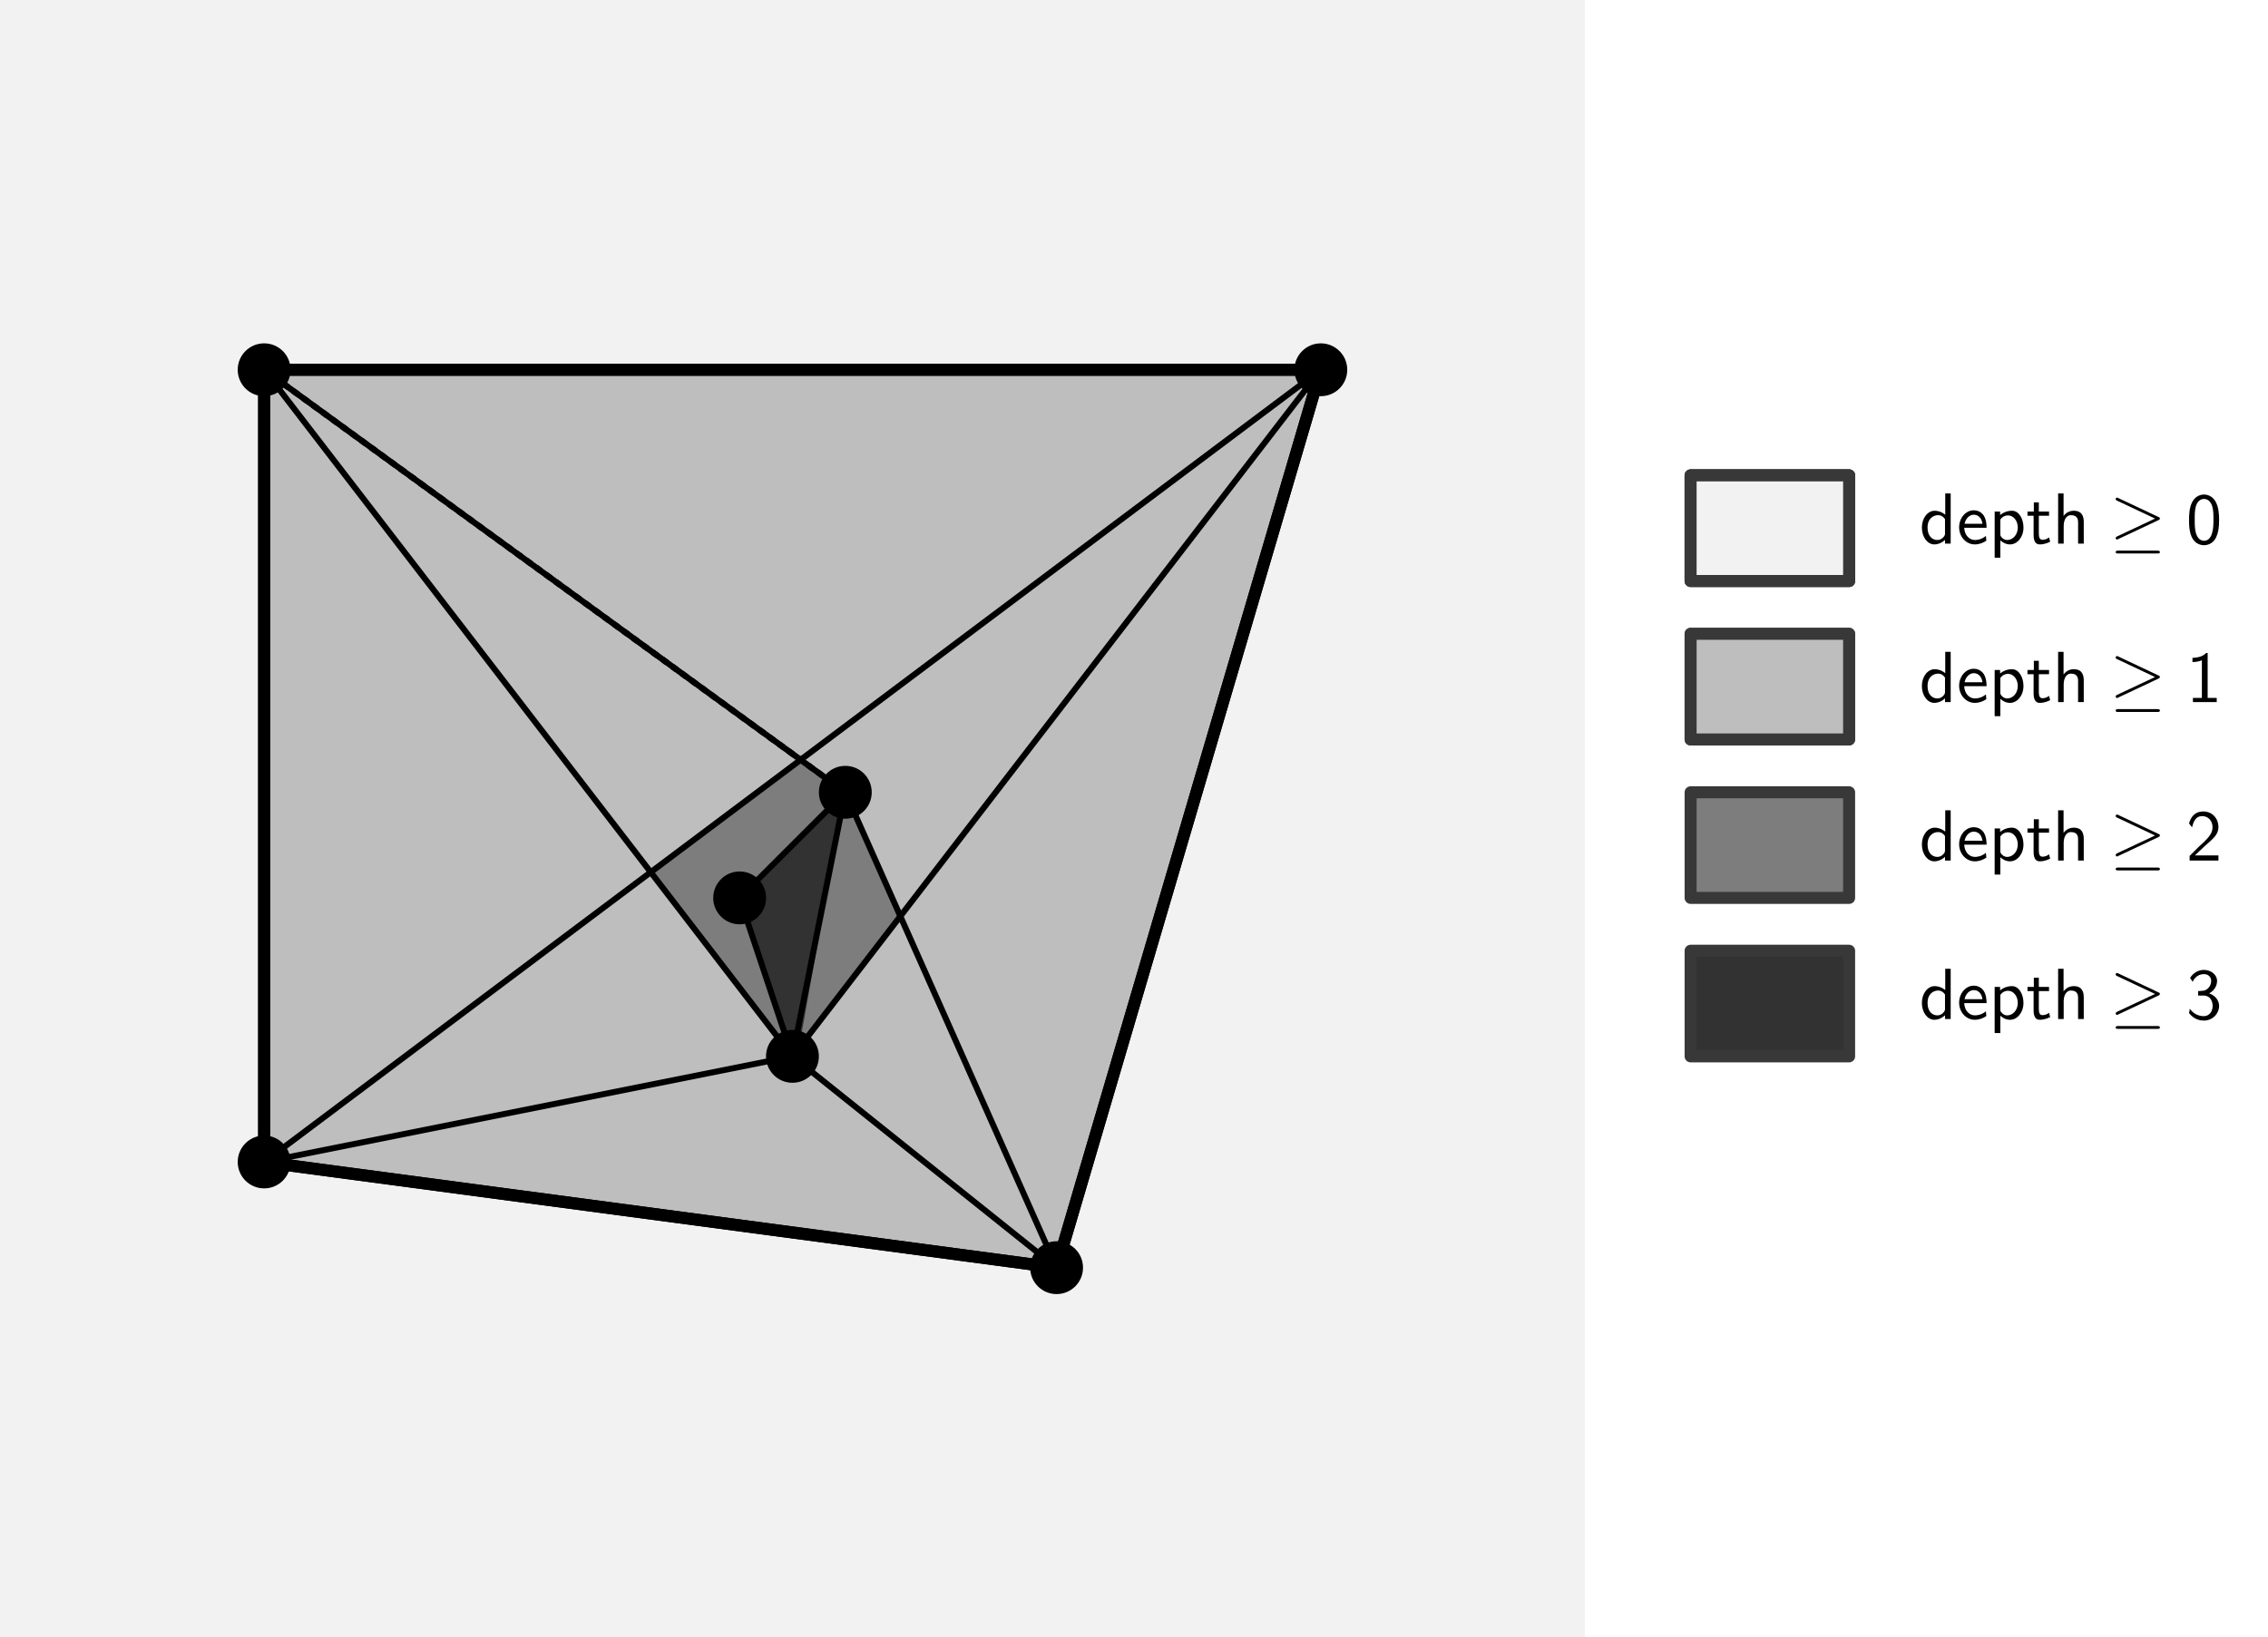 <?xml version="1.0" encoding="UTF-8" standalone="no"?>
<!-- Created with Inkscape (http://www.inkscape.org/) -->

<svg
   xmlns:ns0="http://www.iki.fi/pav/software/textext/"
   xmlns:dc="http://purl.org/dc/elements/1.1/"
   xmlns:cc="http://creativecommons.org/ns#"
   xmlns:rdf="http://www.w3.org/1999/02/22-rdf-syntax-ns#"
   xmlns:svg="http://www.w3.org/2000/svg"
   xmlns="http://www.w3.org/2000/svg"
   xmlns:xlink="http://www.w3.org/1999/xlink"
   xmlns:sodipodi="http://sodipodi.sourceforge.net/DTD/sodipodi-0.dtd"
   xmlns:inkscape="http://www.inkscape.org/namespaces/inkscape"
   sodipodi:docname="depth_level_sets_full.svg"
   inkscape:version="0.92.2 (5c3e80d, 2017-08-06)"
   id="svg8"
   version="1.1"
   viewBox="0 0 25.312 18.279"
   height="18.279mm"
   width="25.312mm">
  <sodipodi:namedview
     inkscape:window-maximized="1"
     inkscape:window-y="27"
     inkscape:window-x="67"
     inkscape:window-height="1025"
     inkscape:window-width="1853"
     fit-margin-bottom="0"
     fit-margin-right="0"
     fit-margin-left="0"
     fit-margin-top="0"
     inkscape:bbox-paths="true"
     inkscape:snap-bbox-midpoints="true"
     inkscape:bbox-nodes="false"
     inkscape:snap-bbox="false"
     showgrid="true"
     inkscape:current-layer="svg8"
     inkscape:document-units="mm"
     inkscape:cy="20.080778"
     inkscape:cx="86.678034"
     inkscape:zoom="8.0000004"
     inkscape:pageshadow="2"
     inkscape:pageopacity="0.0"
     borderopacity="1.0"
     bordercolor="#666666"
     pagecolor="#ffffff"
     id="base"
     inkscape:snap-global="false">
    <inkscape:grid
       type="xygrid"
       id="grid815"
       originx="-108.215"
       originy="-74.348" />
  </sodipodi:namedview>
  <defs
     id="defs2">
    <g
       id="g1528">
      <symbol
         style="overflow:visible"
         overflow="visible"
         id="textext-124a5858-0">
        <path
           inkscape:connector-curvature="0"
           style="stroke:none"
           d=""
           id="path1501" />
      </symbol>
      <symbol
         style="overflow:visible"
         overflow="visible"
         id="textext-124a5858-1">
        <path
           inkscape:connector-curvature="0"
           style="stroke:none"
           d="m 4.328,-6.922 h -0.75 v 2.938 C 3.047,-4.422 2.5,-4.531 2.125,-4.531 c -0.984,0 -1.766,1.031 -1.766,2.312 0,1.312 0.766,2.328 1.719,2.328 0.328,0 0.906,-0.094 1.469,-0.625 V 0 h 0.781 z m -0.781,5.531 C 3.547,-1.25 3.531,-1.062 3.219,-0.781 2.984,-0.578 2.734,-0.5 2.484,-0.5 c -0.625,0 -1.344,-0.469 -1.344,-1.703 0,-1.312 0.859,-1.719 1.438,-1.719 0.453,0 0.75,0.219 0.969,0.547 z m 0,0"
           id="path1504" />
      </symbol>
      <symbol
         style="overflow:visible"
         overflow="visible"
         id="textext-124a5858-2">
        <path
           inkscape:connector-curvature="0"
           style="stroke:none"
           d="M 4.125,-2.188 C 4.125,-2.516 4.109,-3.266 3.734,-3.875 3.312,-4.484 2.719,-4.594 2.359,-4.594 1.25,-4.594 0.344,-3.531 0.344,-2.25 c 0,1.312 0.969,2.359 2.156,2.359 0.625,0 1.203,-0.234 1.594,-0.516 L 4.031,-1.062 C 3.406,-0.531 2.734,-0.5 2.516,-0.5 1.719,-0.5 1.078,-1.203 1.047,-2.188 Z M 1.094,-2.734 c 0.156,-0.75 0.688,-1.25 1.266,-1.25 0.516,0 1.062,0.328 1.203,1.25 z m 0,0"
           id="path1507" />
      </symbol>
      <symbol
         style="overflow:visible"
         overflow="visible"
         id="textext-124a5858-3">
        <path
           inkscape:connector-curvature="0"
           style="stroke:none"
           d="m 1.594,-0.453 c 0.312,0.281 0.75,0.562 1.344,0.562 0.969,0 1.844,-0.984 1.844,-2.328 0,-1.203 -0.625,-2.312 -1.578,-2.312 -0.594,0 -1.172,0.203 -1.641,0.594 v -0.484 h -0.75 V 1.938 h 0.781 z m 0,-2.859 c 0.234,-0.359 0.625,-0.578 1.062,-0.578 0.75,0 1.344,0.75 1.344,1.672 C 4,-1.203 3.297,-0.5 2.547,-0.5 2.156,-0.5 1.891,-0.703 1.688,-0.969 1.594,-1.109 1.594,-1.141 1.594,-1.312 Z m 0,0"
           id="path1510" />
      </symbol>
      <symbol
         style="overflow:visible"
         overflow="visible"
         id="textext-124a5858-4">
        <path
           inkscape:connector-curvature="0"
           style="stroke:none"
           d="M 1.75,-3.844 H 3.156 V -4.422 H 1.75 V -5.688 H 1.062 v 1.266 h -0.875 v 0.578 h 0.844 v 2.656 c 0,0.594 0.141,1.297 0.828,1.297 0.688,0 1.203,-0.25 1.453,-0.375 L 3.156,-0.859 C 2.891,-0.641 2.578,-0.531 2.25,-0.531 c -0.359,0 -0.5,-0.297 -0.5,-0.828 z m 0,0"
           id="path1513" />
      </symbol>
      <symbol
         style="overflow:visible"
         overflow="visible"
         id="textext-124a5858-5">
        <path
           inkscape:connector-curvature="0"
           style="stroke:none"
           d="m 4.344,-2.969 c 0,-0.656 -0.156,-1.562 -1.375,-1.562 -0.609,0 -1.094,0.297 -1.406,0.719 v -3.109 h -0.75 V 0 h 0.766 v -2.438 c 0,-0.656 0.25,-1.484 1.016,-1.484 0.953,0 0.969,0.703 0.969,1.016 V 0 h 0.781 z m 0,0"
           id="path1516" />
      </symbol>
      <symbol
         style="overflow:visible"
         overflow="visible"
         id="textext-124a5858-6">
        <path
           inkscape:connector-curvature="0"
           style="stroke:none"
           d="m 4.562,-3.25 c 0,-0.781 -0.047,-1.719 -0.469,-2.516 -0.406,-0.75 -1.094,-1 -1.594,-1 -0.594,0 -1.297,0.281 -1.703,1.156 -0.328,0.734 -0.375,1.562 -0.375,2.359 0,0.781 0.031,1.516 0.328,2.25 0.406,0.953 1.156,1.219 1.734,1.219 0.719,0 1.359,-0.406 1.672,-1.094 C 4.453,-1.531 4.562,-2.188 4.562,-3.25 Z M 2.5,-0.391 c -0.531,0 -0.938,-0.375 -1.141,-1.094 -0.156,-0.562 -0.156,-1.109 -0.156,-1.891 0,-0.625 0,-1.219 0.156,-1.766 0.062,-0.188 0.312,-1.016 1.125,-1.016 0.781,0 1.031,0.766 1.109,0.938 0.188,0.562 0.188,1.234 0.188,1.844 0,0.656 0,1.297 -0.188,1.922 -0.25,0.906 -0.781,1.062 -1.094,1.062 z m 0,0"
           id="path1519" />
      </symbol>
      <symbol
         style="overflow:visible"
         overflow="visible"
         id="textext-124a5858-7">
        <path
           inkscape:connector-curvature="0"
           style="stroke:none"
           d=""
           id="path1522" />
      </symbol>
      <symbol
         style="overflow:visible"
         overflow="visible"
         id="textext-124a5858-8">
        <path
           inkscape:connector-curvature="0"
           style="stroke:none"
           d="m 6.844,-3.266 c 0.156,0 0.344,0 0.344,-0.188 C 7.188,-3.656 7,-3.656 6.859,-3.656 h -5.969 c -0.141,0 -0.328,0 -0.328,0.203 0,0.188 0.188,0.188 0.328,0.188 z m 0.016,1.938 c 0.141,0 0.328,0 0.328,-0.203 0,-0.188 -0.188,-0.188 -0.344,-0.188 H 0.891 c -0.141,0 -0.328,0 -0.328,0.188 0,0.203 0.188,0.203 0.328,0.203 z m 0,0"
           id="path1525" />
      </symbol>
    </g>
    <g
       id="g1980">
      <symbol
         style="overflow:visible"
         id="textext-659a5251-0"
         overflow="visible">
        <path
           inkscape:connector-curvature="0"
           id="path1953"
           d=""
           style="stroke:none" />
      </symbol>
      <symbol
         style="overflow:visible"
         id="textext-659a5251-1"
         overflow="visible">
        <path
           inkscape:connector-curvature="0"
           id="path1956"
           d="m 4.328,-6.922 h -0.75 v 2.938 C 3.047,-4.422 2.5,-4.531 2.125,-4.531 c -0.984,0 -1.766,1.031 -1.766,2.312 0,1.312 0.766,2.328 1.719,2.328 0.328,0 0.906,-0.094 1.469,-0.625 V 0 h 0.781 z m -0.781,5.531 C 3.547,-1.25 3.531,-1.062 3.219,-0.781 2.984,-0.578 2.734,-0.5 2.484,-0.5 c -0.625,0 -1.344,-0.469 -1.344,-1.703 0,-1.312 0.859,-1.719 1.438,-1.719 0.453,0 0.75,0.219 0.969,0.547 z m 0,0"
           style="stroke:none" />
      </symbol>
      <symbol
         style="overflow:visible"
         id="textext-659a5251-2"
         overflow="visible">
        <path
           inkscape:connector-curvature="0"
           id="path1959"
           d="M 4.125,-2.188 C 4.125,-2.516 4.109,-3.266 3.734,-3.875 3.312,-4.484 2.719,-4.594 2.359,-4.594 1.25,-4.594 0.344,-3.531 0.344,-2.25 c 0,1.312 0.969,2.359 2.156,2.359 0.625,0 1.203,-0.234 1.594,-0.516 L 4.031,-1.062 C 3.406,-0.531 2.734,-0.5 2.516,-0.5 1.719,-0.5 1.078,-1.203 1.047,-2.188 Z M 1.094,-2.734 c 0.156,-0.75 0.688,-1.25 1.266,-1.25 0.516,0 1.062,0.328 1.203,1.25 z m 0,0"
           style="stroke:none" />
      </symbol>
      <symbol
         style="overflow:visible"
         id="textext-659a5251-3"
         overflow="visible">
        <path
           inkscape:connector-curvature="0"
           id="path1962"
           d="m 1.594,-0.453 c 0.312,0.281 0.75,0.562 1.344,0.562 0.969,0 1.844,-0.984 1.844,-2.328 0,-1.203 -0.625,-2.312 -1.578,-2.312 -0.594,0 -1.172,0.203 -1.641,0.594 v -0.484 h -0.75 V 1.938 h 0.781 z m 0,-2.859 c 0.234,-0.359 0.625,-0.578 1.062,-0.578 0.75,0 1.344,0.75 1.344,1.672 C 4,-1.203 3.297,-0.5 2.547,-0.5 2.156,-0.5 1.891,-0.703 1.688,-0.969 1.594,-1.109 1.594,-1.141 1.594,-1.312 Z m 0,0"
           style="stroke:none" />
      </symbol>
      <symbol
         style="overflow:visible"
         id="textext-659a5251-4"
         overflow="visible">
        <path
           inkscape:connector-curvature="0"
           id="path1965"
           d="M 1.75,-3.844 H 3.156 V -4.422 H 1.75 V -5.688 H 1.062 v 1.266 h -0.875 v 0.578 h 0.844 v 2.656 c 0,0.594 0.141,1.297 0.828,1.297 0.688,0 1.203,-0.25 1.453,-0.375 L 3.156,-0.859 C 2.891,-0.641 2.578,-0.531 2.25,-0.531 c -0.359,0 -0.5,-0.297 -0.5,-0.828 z m 0,0"
           style="stroke:none" />
      </symbol>
      <symbol
         style="overflow:visible"
         id="textext-659a5251-5"
         overflow="visible">
        <path
           inkscape:connector-curvature="0"
           id="path1968"
           d="m 4.344,-2.969 c 0,-0.656 -0.156,-1.562 -1.375,-1.562 -0.609,0 -1.094,0.297 -1.406,0.719 v -3.109 h -0.75 V 0 h 0.766 v -2.438 c 0,-0.656 0.25,-1.484 1.016,-1.484 0.953,0 0.969,0.703 0.969,1.016 V 0 h 0.781 z m 0,0"
           style="stroke:none" />
      </symbol>
      <symbol
         style="overflow:visible"
         id="textext-659a5251-6"
         overflow="visible">
        <path
           inkscape:connector-curvature="0"
           id="path1971"
           d="M 2.984,-6.766 H 2.781 C 2.188,-6.156 1.359,-6.125 0.891,-6.094 v 0.578 C 1.219,-5.531 1.688,-5.547 2.188,-5.766 v 5.188 H 0.953 V 0 h 3.281 v -0.578 h -1.25 z m 0,0"
           style="stroke:none" />
      </symbol>
      <symbol
         style="overflow:visible"
         id="textext-659a5251-7"
         overflow="visible">
        <path
           inkscape:connector-curvature="0"
           id="path1974"
           d=""
           style="stroke:none" />
      </symbol>
      <symbol
         style="overflow:visible"
         id="textext-659a5251-8"
         overflow="visible">
        <path
           inkscape:connector-curvature="0"
           id="path1977"
           d="m 6.844,-3.266 c 0.156,0 0.344,0 0.344,-0.188 C 7.188,-3.656 7,-3.656 6.859,-3.656 h -5.969 c -0.141,0 -0.328,0 -0.328,0.203 0,0.188 0.188,0.188 0.328,0.188 z m 0.016,1.938 c 0.141,0 0.328,0 0.328,-0.203 0,-0.188 -0.188,-0.188 -0.344,-0.188 H 0.891 c -0.141,0 -0.328,0 -0.328,0.188 0,0.203 0.188,0.203 0.328,0.203 z m 0,0"
           style="stroke:none" />
      </symbol>
    </g>
    <g
       id="g2336">
      <symbol
         style="overflow:visible"
         overflow="visible"
         id="textext-2d4c938b-0">
        <path
           inkscape:connector-curvature="0"
           style="stroke:none"
           d=""
           id="path2309" />
      </symbol>
      <symbol
         style="overflow:visible"
         overflow="visible"
         id="textext-2d4c938b-1">
        <path
           inkscape:connector-curvature="0"
           style="stroke:none"
           d="m 4.328,-6.922 h -0.75 v 2.938 C 3.047,-4.422 2.5,-4.531 2.125,-4.531 c -0.984,0 -1.766,1.031 -1.766,2.312 0,1.312 0.766,2.328 1.719,2.328 0.328,0 0.906,-0.094 1.469,-0.625 V 0 h 0.781 z m -0.781,5.531 C 3.547,-1.25 3.531,-1.062 3.219,-0.781 2.984,-0.578 2.734,-0.5 2.484,-0.5 c -0.625,0 -1.344,-0.469 -1.344,-1.703 0,-1.312 0.859,-1.719 1.438,-1.719 0.453,0 0.75,0.219 0.969,0.547 z m 0,0"
           id="path2312" />
      </symbol>
      <symbol
         style="overflow:visible"
         overflow="visible"
         id="textext-2d4c938b-2">
        <path
           inkscape:connector-curvature="0"
           style="stroke:none"
           d="M 4.125,-2.188 C 4.125,-2.516 4.109,-3.266 3.734,-3.875 3.312,-4.484 2.719,-4.594 2.359,-4.594 1.25,-4.594 0.344,-3.531 0.344,-2.25 c 0,1.312 0.969,2.359 2.156,2.359 0.625,0 1.203,-0.234 1.594,-0.516 L 4.031,-1.062 C 3.406,-0.531 2.734,-0.5 2.516,-0.5 1.719,-0.5 1.078,-1.203 1.047,-2.188 Z M 1.094,-2.734 c 0.156,-0.75 0.688,-1.25 1.266,-1.25 0.516,0 1.062,0.328 1.203,1.25 z m 0,0"
           id="path2315" />
      </symbol>
      <symbol
         style="overflow:visible"
         overflow="visible"
         id="textext-2d4c938b-3">
        <path
           inkscape:connector-curvature="0"
           style="stroke:none"
           d="m 1.594,-0.453 c 0.312,0.281 0.75,0.562 1.344,0.562 0.969,0 1.844,-0.984 1.844,-2.328 0,-1.203 -0.625,-2.312 -1.578,-2.312 -0.594,0 -1.172,0.203 -1.641,0.594 v -0.484 h -0.75 V 1.938 h 0.781 z m 0,-2.859 c 0.234,-0.359 0.625,-0.578 1.062,-0.578 0.75,0 1.344,0.75 1.344,1.672 C 4,-1.203 3.297,-0.5 2.547,-0.5 2.156,-0.5 1.891,-0.703 1.688,-0.969 1.594,-1.109 1.594,-1.141 1.594,-1.312 Z m 0,0"
           id="path2318" />
      </symbol>
      <symbol
         style="overflow:visible"
         overflow="visible"
         id="textext-2d4c938b-4">
        <path
           inkscape:connector-curvature="0"
           style="stroke:none"
           d="M 1.75,-3.844 H 3.156 V -4.422 H 1.75 V -5.688 H 1.062 v 1.266 h -0.875 v 0.578 h 0.844 v 2.656 c 0,0.594 0.141,1.297 0.828,1.297 0.688,0 1.203,-0.25 1.453,-0.375 L 3.156,-0.859 C 2.891,-0.641 2.578,-0.531 2.25,-0.531 c -0.359,0 -0.5,-0.297 -0.5,-0.828 z m 0,0"
           id="path2321" />
      </symbol>
      <symbol
         style="overflow:visible"
         overflow="visible"
         id="textext-2d4c938b-5">
        <path
           inkscape:connector-curvature="0"
           style="stroke:none"
           d="m 4.344,-2.969 c 0,-0.656 -0.156,-1.562 -1.375,-1.562 -0.609,0 -1.094,0.297 -1.406,0.719 v -3.109 h -0.75 V 0 h 0.766 v -2.438 c 0,-0.656 0.25,-1.484 1.016,-1.484 0.953,0 0.969,0.703 0.969,1.016 V 0 h 0.781 z m 0,0"
           id="path2324" />
      </symbol>
      <symbol
         style="overflow:visible"
         overflow="visible"
         id="textext-2d4c938b-6">
        <path
           inkscape:connector-curvature="0"
           style="stroke:none"
           d="M 1.734,-1.875 0.5,-0.641 V 0 h 3.969 v -0.703 h -1.812 c -0.109,0 -0.234,0 -0.359,0 H 1.219 c 0.312,-0.281 1.078,-1.016 1.391,-1.312 0.188,-0.172 0.688,-0.594 0.875,-0.781 0.453,-0.438 0.984,-0.969 0.984,-1.812 0,-1.156 -0.797,-2.156 -2.109,-2.156 -1.141,0 -1.703,0.781 -1.938,1.641 0.109,0.172 0.172,0.234 0.188,0.266 0.016,0.016 0.125,0.141 0.219,0.281 C 1.031,-5.344 1.312,-6.125 2.219,-6.125 c 0.938,0 1.438,0.75 1.438,1.531 0,0.844 -0.562,1.406 -1.156,2.016 z m 0,0"
           id="path2327" />
      </symbol>
      <symbol
         style="overflow:visible"
         overflow="visible"
         id="textext-2d4c938b-7">
        <path
           inkscape:connector-curvature="0"
           style="stroke:none"
           d=""
           id="path2330" />
      </symbol>
      <symbol
         style="overflow:visible"
         overflow="visible"
         id="textext-2d4c938b-8">
        <path
           inkscape:connector-curvature="0"
           style="stroke:none"
           d="m 6.844,-3.266 c 0.156,0 0.344,0 0.344,-0.188 C 7.188,-3.656 7,-3.656 6.859,-3.656 h -5.969 c -0.141,0 -0.328,0 -0.328,0.203 0,0.188 0.188,0.188 0.328,0.188 z m 0.016,1.938 c 0.141,0 0.328,0 0.328,-0.203 0,-0.188 -0.188,-0.188 -0.344,-0.188 H 0.891 c -0.141,0 -0.328,0 -0.328,0.188 0,0.203 0.188,0.203 0.328,0.203 z m 0,0"
           id="path2333" />
      </symbol>
    </g>
    <g
       id="g2692">
      <symbol
         style="overflow:visible"
         id="textext-338631e9-0"
         overflow="visible">
        <path
           inkscape:connector-curvature="0"
           id="path2665"
           d=""
           style="stroke:none" />
      </symbol>
      <symbol
         style="overflow:visible"
         id="textext-338631e9-1"
         overflow="visible">
        <path
           inkscape:connector-curvature="0"
           id="path2668"
           d="m 4.328,-6.922 h -0.75 v 2.938 C 3.047,-4.422 2.5,-4.531 2.125,-4.531 c -0.984,0 -1.766,1.031 -1.766,2.312 0,1.312 0.766,2.328 1.719,2.328 0.328,0 0.906,-0.094 1.469,-0.625 V 0 h 0.781 z m -0.781,5.531 C 3.547,-1.25 3.531,-1.062 3.219,-0.781 2.984,-0.578 2.734,-0.5 2.484,-0.5 c -0.625,0 -1.344,-0.469 -1.344,-1.703 0,-1.312 0.859,-1.719 1.438,-1.719 0.453,0 0.75,0.219 0.969,0.547 z m 0,0"
           style="stroke:none" />
      </symbol>
      <symbol
         style="overflow:visible"
         id="textext-338631e9-2"
         overflow="visible">
        <path
           inkscape:connector-curvature="0"
           id="path2671"
           d="M 4.125,-2.188 C 4.125,-2.516 4.109,-3.266 3.734,-3.875 3.312,-4.484 2.719,-4.594 2.359,-4.594 1.25,-4.594 0.344,-3.531 0.344,-2.25 c 0,1.312 0.969,2.359 2.156,2.359 0.625,0 1.203,-0.234 1.594,-0.516 L 4.031,-1.062 C 3.406,-0.531 2.734,-0.5 2.516,-0.5 1.719,-0.5 1.078,-1.203 1.047,-2.188 Z M 1.094,-2.734 c 0.156,-0.75 0.688,-1.25 1.266,-1.25 0.516,0 1.062,0.328 1.203,1.25 z m 0,0"
           style="stroke:none" />
      </symbol>
      <symbol
         style="overflow:visible"
         id="textext-338631e9-3"
         overflow="visible">
        <path
           inkscape:connector-curvature="0"
           id="path2674"
           d="m 1.594,-0.453 c 0.312,0.281 0.75,0.562 1.344,0.562 0.969,0 1.844,-0.984 1.844,-2.328 0,-1.203 -0.625,-2.312 -1.578,-2.312 -0.594,0 -1.172,0.203 -1.641,0.594 v -0.484 h -0.75 V 1.938 h 0.781 z m 0,-2.859 c 0.234,-0.359 0.625,-0.578 1.062,-0.578 0.75,0 1.344,0.75 1.344,1.672 C 4,-1.203 3.297,-0.5 2.547,-0.5 2.156,-0.5 1.891,-0.703 1.688,-0.969 1.594,-1.109 1.594,-1.141 1.594,-1.312 Z m 0,0"
           style="stroke:none" />
      </symbol>
      <symbol
         style="overflow:visible"
         id="textext-338631e9-4"
         overflow="visible">
        <path
           inkscape:connector-curvature="0"
           id="path2677"
           d="M 1.75,-3.844 H 3.156 V -4.422 H 1.75 V -5.688 H 1.062 v 1.266 h -0.875 v 0.578 h 0.844 v 2.656 c 0,0.594 0.141,1.297 0.828,1.297 0.688,0 1.203,-0.25 1.453,-0.375 L 3.156,-0.859 C 2.891,-0.641 2.578,-0.531 2.25,-0.531 c -0.359,0 -0.5,-0.297 -0.5,-0.828 z m 0,0"
           style="stroke:none" />
      </symbol>
      <symbol
         style="overflow:visible"
         id="textext-338631e9-5"
         overflow="visible">
        <path
           inkscape:connector-curvature="0"
           id="path2680"
           d="m 4.344,-2.969 c 0,-0.656 -0.156,-1.562 -1.375,-1.562 -0.609,0 -1.094,0.297 -1.406,0.719 v -3.109 h -0.75 V 0 h 0.766 v -2.438 c 0,-0.656 0.25,-1.484 1.016,-1.484 0.953,0 0.969,0.703 0.969,1.016 V 0 h 0.781 z m 0,0"
           style="stroke:none" />
      </symbol>
      <symbol
         style="overflow:visible"
         id="textext-338631e9-6"
         overflow="visible">
        <path
           inkscape:connector-curvature="0"
           id="path2683"
           d="m 0.922,-5.125 c 0.281,-0.703 0.938,-1.062 1.547,-1.062 0.516,0 1,0.312 1,0.938 0,0.609 -0.406,1.203 -1.016,1.344 -0.062,0.016 -0.078,0.016 -0.781,0.062 v 0.609 H 2.375 c 1.078,0 1.297,0.938 1.297,1.438 0,0.766 -0.469,1.406 -1.234,1.406 -0.688,0 -1.469,-0.344 -1.906,-1.031 L 0.422,-0.812 C 1.141,0.125 2.062,0.219 2.469,0.219 c 1.203,0 2.094,-0.969 2.094,-2.016 0,-0.906 -0.703,-1.516 -1.375,-1.734 0.75,-0.406 1.094,-1.078 1.094,-1.719 0,-0.844 -0.828,-1.516 -1.812,-1.516 -0.766,0 -1.484,0.406 -1.906,1.109 z m 0,0"
           style="stroke:none" />
      </symbol>
      <symbol
         style="overflow:visible"
         id="textext-338631e9-7"
         overflow="visible">
        <path
           inkscape:connector-curvature="0"
           id="path2686"
           d=""
           style="stroke:none" />
      </symbol>
      <symbol
         style="overflow:visible"
         id="textext-338631e9-8"
         overflow="visible">
        <path
           inkscape:connector-curvature="0"
           id="path2689"
           d="m 6.844,-3.266 c 0.156,0 0.344,0 0.344,-0.188 C 7.188,-3.656 7,-3.656 6.859,-3.656 h -5.969 c -0.141,0 -0.328,0 -0.328,0.203 0,0.188 0.188,0.188 0.328,0.188 z m 0.016,1.938 c 0.141,0 0.328,0 0.328,-0.203 0,-0.188 -0.188,-0.188 -0.344,-0.188 H 0.891 c -0.141,0 -0.328,0 -0.328,0.188 0,0.203 0.188,0.203 0.328,0.203 z m 0,0"
           style="stroke:none" />
      </symbol>
    </g>
  </defs>
  <g
     inkscape:label="Layer 1"
     inkscape:groupmode="layer"
     id="layer1"
     transform="translate(-108.215,-204.373)">
    <rect
       style="opacity:1;fill:#f2f2f2;fill-opacity:1;stroke:none;stroke-width:0.134;stroke-linejoin:round;stroke-miterlimit:4;stroke-dasharray:none;stroke-dashoffset:0;stroke-opacity:1"
       id="rect990"
       width="17.689"
       height="18.279"
       x="108.215"
       y="204.373" />
    <path
       style="fill:#bebebe;fill-opacity:1;fill-rule:evenodd;stroke:#000000;stroke-width:0.134;stroke-linecap:butt;stroke-linejoin:round;stroke-miterlimit:4;stroke-dasharray:none;stroke-opacity:1"
       d="m 111.163,208.501 h 11.793 l -2.948,10.024 -8.845,-1.179 z"
       id="path957"
       inkscape:connector-curvature="0" />
    <circle
       r="0.295"
       cy="217.345"
       cx="111.163"
       id="circle819"
       style="opacity:1;fill:#000000;fill-opacity:1;stroke:none;stroke-width:0.002;stroke-miterlimit:4;stroke-dasharray:none;stroke-opacity:1" />
    <circle
       style="opacity:1;fill:#000000;fill-opacity:1;stroke:none;stroke-width:0.002;stroke-miterlimit:4;stroke-dasharray:none;stroke-opacity:1"
       id="circle830"
       cx="122.956"
       cy="208.501"
       r="0.295" />
    <circle
       r="0.295"
       cy="218.525"
       cx="120.007"
       id="circle819-3"
       style="opacity:1;fill:#000000;fill-opacity:1;stroke:none;stroke-width:0.002;stroke-miterlimit:4;stroke-dasharray:none;stroke-opacity:1" />
    <path
       style="fill:#7d7d7d;fill-rule:evenodd;stroke:none;stroke-width:0.265px;stroke-linecap:butt;stroke-linejoin:miter;stroke-opacity:1;fill-opacity:1"
       d="m 117.154,212.847 0.514,0.392 0.579,1.345 -1.169,1.579 -1.59,-2.04 z"
       id="path1737"
       inkscape:connector-curvature="0" />
    <path
       style="fill:none;fill-rule:evenodd;stroke:#000000;stroke-width:0.067;stroke-linecap:butt;stroke-linejoin:miter;stroke-miterlimit:4;stroke-dasharray:0.067, 0.067;stroke-dashoffset:0;stroke-opacity:1"
       d="m 111.163,208.501 6.486,4.717"
       id="path850"
       inkscape:connector-curvature="0" />
    <path
       inkscape:connector-curvature="0"
       id="path852"
       d="m 111.163,208.501 6.486,4.717"
       style="fill:none;fill-rule:evenodd;stroke:#000000;stroke-width:0.067;stroke-linecap:butt;stroke-linejoin:miter;stroke-miterlimit:4;stroke-dasharray:none;stroke-dashoffset:0;stroke-opacity:1" />
    <path
       sodipodi:nodetypes="cc"
       inkscape:connector-curvature="0"
       id="path856"
       d="m 120.007,218.525 -2.359,-5.307"
       style="fill:none;fill-rule:evenodd;stroke:#000000;stroke-width:0.067;stroke-linecap:butt;stroke-linejoin:miter;stroke-miterlimit:4;stroke-dasharray:none;stroke-dashoffset:0;stroke-opacity:1" />
    <path
       style="fill:#323232;fill-rule:evenodd;stroke:none;stroke-width:0.265px;stroke-linecap:butt;stroke-linejoin:miter;stroke-opacity:1;fill-opacity:1"
       d="m 116.505,214.409 0.596,1.836 0.532,-2.976 z"
       id="path1739"
       inkscape:connector-curvature="0" />
    <path
       sodipodi:nodetypes="cc"
       inkscape:connector-curvature="0"
       id="path860"
       d="m 111.163,217.345 5.896,-1.179"
       style="fill:none;fill-rule:evenodd;stroke:#000000;stroke-width:0.067;stroke-linecap:butt;stroke-linejoin:miter;stroke-miterlimit:4;stroke-dasharray:none;stroke-dashoffset:0;stroke-opacity:1" />
    <path
       style="fill:none;fill-rule:evenodd;stroke:#000000;stroke-width:0.067;stroke-linecap:butt;stroke-linejoin:miter;stroke-miterlimit:4;stroke-dasharray:none;stroke-dashoffset:0;stroke-opacity:1"
       d="m 111.163,208.501 5.896,7.665"
       id="path862"
       inkscape:connector-curvature="0"
       sodipodi:nodetypes="cc" />
    <path
       style="fill:none;fill-rule:evenodd;stroke:#000000;stroke-width:0.067;stroke-linecap:butt;stroke-linejoin:miter;stroke-miterlimit:4;stroke-dasharray:none;stroke-dashoffset:0;stroke-opacity:1"
       d="m 120.007,218.525 -2.948,-2.359"
       id="path866"
       inkscape:connector-curvature="0"
       sodipodi:nodetypes="cc" />
    <path
       sodipodi:nodetypes="cc"
       inkscape:connector-curvature="0"
       id="path872"
       d="m 120.007,218.525 2.948,-10.024"
       style="fill:none;fill-rule:evenodd;stroke:#000000;stroke-width:0.134;stroke-linecap:butt;stroke-linejoin:miter;stroke-miterlimit:4;stroke-dasharray:none;stroke-dashoffset:0;stroke-opacity:1" />
    <path
       style="fill:none;fill-rule:evenodd;stroke:#000000;stroke-width:0.134;stroke-linecap:butt;stroke-linejoin:miter;stroke-miterlimit:4;stroke-dasharray:none;stroke-dashoffset:0;stroke-opacity:1"
       d="m 120.007,218.525 -8.845,-1.179"
       id="path874"
       inkscape:connector-curvature="0"
       sodipodi:nodetypes="cc" />
    <path
       sodipodi:nodetypes="cc"
       inkscape:connector-curvature="0"
       id="path880"
       d="m 122.956,208.501 -11.793,8.845"
       style="fill:none;fill-rule:evenodd;stroke:#000000;stroke-width:0.067;stroke-linecap:butt;stroke-linejoin:miter;stroke-miterlimit:4;stroke-dasharray:none;stroke-dashoffset:0;stroke-opacity:1" />
    <path
       style="fill:#333333;fill-rule:evenodd;stroke:#000000;stroke-width:0.067;stroke-linecap:butt;stroke-linejoin:miter;stroke-miterlimit:4;stroke-dasharray:none;stroke-dashoffset:0;stroke-opacity:1"
       d="m 117.649,213.218 -1.179,1.179"
       id="path967"
       inkscape:connector-curvature="0"
       sodipodi:nodetypes="cc" />
    <rect
       style="opacity:1;fill:#f2f2f2;fill-opacity:1;stroke:#383838;stroke-width:0.134;stroke-linejoin:round;stroke-miterlimit:4;stroke-dasharray:none;stroke-dashoffset:0;stroke-opacity:1"
       id="rect992"
       width="1.769"
       height="1.179"
       x="127.083"
       y="209.68" />
    <rect
       y="209.68"
       x="127.083"
       height="1.179"
       width="1.769"
       id="rect994"
       style="opacity:1;fill:#f2f2f2;fill-opacity:1;stroke:#383838;stroke-width:0.134;stroke-linejoin:round;stroke-miterlimit:4;stroke-dasharray:none;stroke-dashoffset:0;stroke-opacity:1" />
    <rect
       style="opacity:1;fill:#f2f2f2;fill-opacity:1;stroke:#383838;stroke-width:0.134;stroke-linejoin:round;stroke-miterlimit:4;stroke-dasharray:none;stroke-dashoffset:0;stroke-opacity:1"
       id="rect996"
       width="1.769"
       height="1.179"
       x="127.083"
       y="209.68" />
    <rect
       y="211.449"
       x="127.083"
       height="1.179"
       width="1.769"
       id="rect998"
       style="opacity:1;fill:#f2f2f2;fill-opacity:1;stroke:#383838;stroke-width:0.134;stroke-linejoin:round;stroke-miterlimit:4;stroke-dasharray:none;stroke-dashoffset:0;stroke-opacity:1" />
    <rect
       style="opacity:1;fill:#bebebe;fill-opacity:1;stroke:#383838;stroke-width:0.134;stroke-linejoin:round;stroke-miterlimit:4;stroke-dasharray:none;stroke-dashoffset:0;stroke-opacity:1"
       id="rect1000"
       width="1.769"
       height="1.179"
       x="127.083"
       y="211.449" />
    <rect
       y="213.218"
       x="127.083"
       height="1.179"
       width="1.769"
       id="rect1002"
       style="opacity:1;fill:#7d7d7d;fill-opacity:1;stroke:#383838;stroke-width:0.134;stroke-linejoin:round;stroke-miterlimit:4;stroke-dasharray:none;stroke-dashoffset:0;stroke-opacity:1" />
    <rect
       style="opacity:1;fill:#323232;fill-opacity:1;stroke:#383838;stroke-width:0.134;stroke-linejoin:round;stroke-miterlimit:4;stroke-dasharray:none;stroke-dashoffset:0;stroke-opacity:1"
       id="rect1004"
       width="1.769"
       height="1.179"
       x="127.083"
       y="214.987" />
    <path
       sodipodi:nodetypes="cc"
       inkscape:connector-curvature="0"
       id="path868"
       d="m 111.163,208.501 v 8.845"
       style="fill:none;fill-rule:evenodd;stroke:#000000;stroke-width:0.134;stroke-linecap:butt;stroke-linejoin:miter;stroke-miterlimit:4;stroke-dasharray:none;stroke-dashoffset:0;stroke-opacity:1" />
    <path
       style="fill:none;fill-rule:evenodd;stroke:#000000;stroke-width:0.134;stroke-linecap:butt;stroke-linejoin:miter;stroke-miterlimit:4;stroke-dasharray:none;stroke-dashoffset:0;stroke-opacity:1"
       d="m 111.163,208.501 h 11.793"
       id="path870"
       inkscape:connector-curvature="0"
       sodipodi:nodetypes="cc" />
    <circle
       style="opacity:1;fill:#000000;fill-opacity:1;stroke:none;stroke-width:0.002;stroke-miterlimit:4;stroke-dasharray:none;stroke-opacity:1"
       id="path817"
       cx="111.163"
       cy="208.501"
       r="0.295" />
    <path
       style="fill:none;fill-rule:evenodd;stroke:#000000;stroke-width:0.067;stroke-linecap:butt;stroke-linejoin:miter;stroke-miterlimit:4;stroke-dasharray:none;stroke-dashoffset:0;stroke-opacity:1"
       d="m 117.059,216.166 0.59,-2.948"
       id="path876"
       inkscape:connector-curvature="0"
       sodipodi:nodetypes="cc" />
    <circle
       r="0.295"
       cy="216.166"
       cx="117.059"
       id="circle819-6"
       style="opacity:1;fill:#000000;fill-opacity:1;stroke:none;stroke-width:0.002;stroke-miterlimit:4;stroke-dasharray:none;stroke-opacity:1" />
    <path
       sodipodi:nodetypes="cc"
       inkscape:connector-curvature="0"
       id="path864"
       d="m 122.956,208.501 -5.896,7.665"
       style="fill:none;fill-rule:evenodd;stroke:#000000;stroke-width:0.067;stroke-linecap:butt;stroke-linejoin:miter;stroke-miterlimit:4;stroke-dasharray:none;stroke-dashoffset:0;stroke-opacity:1" />
    <path
       sodipodi:nodetypes="cc"
       inkscape:connector-curvature="0"
       id="path965"
       d="m 117.059,216.166 -0.59,-1.769"
       style="fill:none;fill-rule:evenodd;stroke:#000000;stroke-width:0.067;stroke-linecap:butt;stroke-linejoin:miter;stroke-miterlimit:4;stroke-dasharray:none;stroke-dashoffset:0;stroke-opacity:1" />
    <circle
       style="opacity:1;fill:#000000;fill-opacity:1;stroke:none;stroke-width:0.002;stroke-miterlimit:4;stroke-dasharray:none;stroke-opacity:1"
       id="circle963"
       cx="116.47"
       cy="214.397"
       r="0.295" />
    <circle
       r="0.295"
       cy="213.218"
       cx="117.649"
       id="circle819-7"
       style="opacity:1;fill:#000000;fill-opacity:1;stroke:none;stroke-width:0.002;stroke-miterlimit:4;stroke-dasharray:none;stroke-opacity:1" />
    <g
       transform="matrix(0.081,0,0,0.081,111.537,199.526)"
       ns0:text="$\\mathsf{depth\\geq 0}$"
       ns0:preamble="/home/jo/Documents/Mes_papiers/HeteroConco/latex/ENS_Lyon/packages_4_inskcape.sty"
       id="g2858">
      <defs
         id="defs2835">
        <g
           id="g2833">
          <symbol
             style="overflow:visible"
             overflow="visible"
             id="textext-1974e3b9-0">
            <path
               inkscape:connector-curvature="0"
               style="stroke:none"
               d=""
               id="path2806" />
          </symbol>
          <symbol
             style="overflow:visible"
             overflow="visible"
             id="textext-1974e3b9-1">
            <path
               inkscape:connector-curvature="0"
               style="stroke:none"
               d="m 4.328,-6.922 h -0.75 v 2.938 C 3.047,-4.422 2.5,-4.531 2.125,-4.531 c -0.984,0 -1.766,1.031 -1.766,2.312 0,1.312 0.766,2.328 1.719,2.328 0.328,0 0.906,-0.094 1.469,-0.625 V 0 h 0.781 z m -0.781,5.531 C 3.547,-1.25 3.531,-1.062 3.219,-0.781 2.984,-0.578 2.734,-0.5 2.484,-0.5 c -0.625,0 -1.344,-0.469 -1.344,-1.703 0,-1.312 0.859,-1.719 1.438,-1.719 0.453,0 0.75,0.219 0.969,0.547 z m 0,0"
               id="path2809" />
          </symbol>
          <symbol
             style="overflow:visible"
             overflow="visible"
             id="textext-1974e3b9-2">
            <path
               inkscape:connector-curvature="0"
               style="stroke:none"
               d="M 4.125,-2.188 C 4.125,-2.516 4.109,-3.266 3.734,-3.875 3.312,-4.484 2.719,-4.594 2.359,-4.594 1.25,-4.594 0.344,-3.531 0.344,-2.25 c 0,1.312 0.969,2.359 2.156,2.359 0.625,0 1.203,-0.234 1.594,-0.516 L 4.031,-1.062 C 3.406,-0.531 2.734,-0.5 2.516,-0.5 1.719,-0.5 1.078,-1.203 1.047,-2.188 Z M 1.094,-2.734 c 0.156,-0.75 0.688,-1.25 1.266,-1.25 0.516,0 1.062,0.328 1.203,1.25 z m 0,0"
               id="path2812" />
          </symbol>
          <symbol
             style="overflow:visible"
             overflow="visible"
             id="textext-1974e3b9-3">
            <path
               inkscape:connector-curvature="0"
               style="stroke:none"
               d="m 1.594,-0.453 c 0.312,0.281 0.75,0.562 1.344,0.562 0.969,0 1.844,-0.984 1.844,-2.328 0,-1.203 -0.625,-2.312 -1.578,-2.312 -0.594,0 -1.172,0.203 -1.641,0.594 v -0.484 h -0.75 V 1.938 h 0.781 z m 0,-2.859 c 0.234,-0.359 0.625,-0.578 1.062,-0.578 0.75,0 1.344,0.75 1.344,1.672 C 4,-1.203 3.297,-0.5 2.547,-0.5 2.156,-0.5 1.891,-0.703 1.688,-0.969 1.594,-1.109 1.594,-1.141 1.594,-1.312 Z m 0,0"
               id="path2815" />
          </symbol>
          <symbol
             style="overflow:visible"
             overflow="visible"
             id="textext-1974e3b9-4">
            <path
               inkscape:connector-curvature="0"
               style="stroke:none"
               d="M 1.75,-3.844 H 3.156 V -4.422 H 1.75 V -5.688 H 1.062 v 1.266 h -0.875 v 0.578 h 0.844 v 2.656 c 0,0.594 0.141,1.297 0.828,1.297 0.688,0 1.203,-0.25 1.453,-0.375 L 3.156,-0.859 C 2.891,-0.641 2.578,-0.531 2.25,-0.531 c -0.359,0 -0.5,-0.297 -0.5,-0.828 z m 0,0"
               id="path2818" />
          </symbol>
          <symbol
             style="overflow:visible"
             overflow="visible"
             id="textext-1974e3b9-5">
            <path
               inkscape:connector-curvature="0"
               style="stroke:none"
               d="m 4.344,-2.969 c 0,-0.656 -0.156,-1.562 -1.375,-1.562 -0.609,0 -1.094,0.297 -1.406,0.719 v -3.109 h -0.75 V 0 h 0.766 v -2.438 c 0,-0.656 0.25,-1.484 1.016,-1.484 0.953,0 0.969,0.703 0.969,1.016 V 0 h 0.781 z m 0,0"
               id="path2821" />
          </symbol>
          <symbol
             style="overflow:visible"
             overflow="visible"
             id="textext-1974e3b9-6">
            <path
               inkscape:connector-curvature="0"
               style="stroke:none"
               d="m 4.562,-3.25 c 0,-0.781 -0.047,-1.719 -0.469,-2.516 -0.406,-0.75 -1.094,-1 -1.594,-1 -0.594,0 -1.297,0.281 -1.703,1.156 -0.328,0.734 -0.375,1.562 -0.375,2.359 0,0.781 0.031,1.516 0.328,2.25 0.406,0.953 1.156,1.219 1.734,1.219 0.719,0 1.359,-0.406 1.672,-1.094 C 4.453,-1.531 4.562,-2.188 4.562,-3.25 Z M 2.5,-0.391 c -0.531,0 -0.938,-0.375 -1.141,-1.094 -0.156,-0.562 -0.156,-1.109 -0.156,-1.891 0,-0.625 0,-1.219 0.156,-1.766 0.062,-0.188 0.312,-1.016 1.125,-1.016 0.781,0 1.031,0.766 1.109,0.938 0.188,0.562 0.188,1.234 0.188,1.844 0,0.656 0,1.297 -0.188,1.922 -0.25,0.906 -0.781,1.062 -1.094,1.062 z m 0,0"
               id="path2824" />
          </symbol>
          <symbol
             style="overflow:visible"
             overflow="visible"
             id="textext-1974e3b9-7">
            <path
               inkscape:connector-curvature="0"
               style="stroke:none"
               d=""
               id="path2827" />
          </symbol>
          <symbol
             style="overflow:visible"
             overflow="visible"
             id="textext-1974e3b9-8">
            <path
               inkscape:connector-curvature="0"
               style="stroke:none"
               d="m 6.719,-3.234 c 0.141,-0.062 0.203,-0.125 0.203,-0.219 0,-0.094 -0.047,-0.156 -0.203,-0.219 l -5.5,-2.594 C 1.094,-6.344 1.047,-6.344 1.031,-6.344 c -0.125,0 -0.203,0.094 -0.203,0.203 0,0.125 0.078,0.172 0.188,0.219 L 6.25,-3.453 1.031,-1 c -0.188,0.094 -0.203,0.172 -0.203,0.234 0,0.109 0.094,0.203 0.203,0.203 0.031,0 0.047,0 0.172,-0.078 z M 6.562,1.359 c 0.172,0 0.359,0 0.359,-0.188 0,-0.203 -0.219,-0.203 -0.359,-0.203 h -5.375 c -0.156,0 -0.359,0 -0.359,0.203 0,0.188 0.172,0.188 0.344,0.188 z m 0,0"
               id="path2830" />
          </symbol>
        </g>
      </defs>
      <g
         id="textext-1974e3b9-9">
        <g
           style="fill:#000000;fill-opacity:1"
           id="g2847">
          <use
             height="100%"
             width="100%"
             xlink:href="#textext-1974e3b9-1"
             x="223.432"
             y="134.765"
             id="use2837" />
          <use
             height="100%"
             width="100%"
             xlink:href="#textext-1974e3b9-2"
             x="228.58"
             y="134.765"
             id="use2839" />
          <use
             height="100%"
             width="100%"
             xlink:href="#textext-1974e3b9-3"
             x="233.007"
             y="134.765"
             id="use2841" />
          <use
             height="100%"
             width="100%"
             xlink:href="#textext-1974e3b9-4"
             x="238.155"
             y="134.765"
             id="use2843" />
          <use
             height="100%"
             width="100%"
             xlink:href="#textext-1974e3b9-5"
             x="241.752"
             y="134.765"
             id="use2845" />
        </g>
        <g
           style="fill:#000000;fill-opacity:1"
           id="g2851">
          <use
             height="100%"
             width="100%"
             xlink:href="#textext-1974e3b9-8"
             x="249.667"
             y="134.765"
             id="use2849" />
        </g>
        <g
           style="fill:#000000;fill-opacity:1"
           id="g2855">
          <use
             height="100%"
             width="100%"
             xlink:href="#textext-1974e3b9-6"
             x="260.183"
             y="134.765"
             id="use2853" />
        </g>
      </g>
    </g>
    <g
       id="g3716"
       transform="matrix(0.081,0,0,0.081,111.537,201.295)"
       ns0:preamble="/home/jo/Documents/Mes_papiers/HeteroConco/latex/ENS_Lyon/packages_4_inskcape.sty"
       ns0:text="$\\mathsf{depth\\geq 1}$">
      <defs
         id="defs3693">
        <g
           id="g3691">
          <symbol
             id="textext-8cb0d716-0"
             overflow="visible">
            <path
               id="path3664"
               d=""
               style="stroke:none;" />
          </symbol>
          <symbol
             id="textext-8cb0d716-1"
             overflow="visible">
            <path
               id="path3667"
               d="M 4.328 -6.922 L 3.578 -6.922 L 3.578 -3.984 C 3.047 -4.422 2.5 -4.531 2.125 -4.531 C 1.141 -4.531 0.359 -3.5 0.359 -2.219 C 0.359 -0.906 1.125 0.109 2.078 0.109 C 2.406 0.109 2.984 0.016 3.547 -0.516 L 3.547 0 L 4.328 0 Z M 3.547 -1.391 C 3.547 -1.25 3.531 -1.062 3.219 -0.781 C 2.984 -0.578 2.734 -0.5 2.484 -0.5 C 1.859 -0.5 1.141 -0.969 1.141 -2.203 C 1.141 -3.516 2 -3.922 2.578 -3.922 C 3.031 -3.922 3.328 -3.703 3.547 -3.375 Z M 3.547 -1.391 "
               style="stroke:none;" />
          </symbol>
          <symbol
             id="textext-8cb0d716-2"
             overflow="visible">
            <path
               id="path3670"
               d="M 4.125 -2.188 C 4.125 -2.516 4.109 -3.266 3.734 -3.875 C 3.312 -4.484 2.719 -4.594 2.359 -4.594 C 1.25 -4.594 0.344 -3.531 0.344 -2.25 C 0.344 -0.938 1.312 0.109 2.5 0.109 C 3.125 0.109 3.703 -0.125 4.094 -0.406 L 4.031 -1.062 C 3.406 -0.531 2.734 -0.5 2.516 -0.5 C 1.719 -0.5 1.078 -1.203 1.047 -2.188 Z M 1.094 -2.734 C 1.25 -3.484 1.781 -3.984 2.359 -3.984 C 2.875 -3.984 3.422 -3.656 3.562 -2.734 Z M 1.094 -2.734 "
               style="stroke:none;" />
          </symbol>
          <symbol
             id="textext-8cb0d716-3"
             overflow="visible">
            <path
               id="path3673"
               d="M 1.594 -0.453 C 1.906 -0.172 2.344 0.109 2.938 0.109 C 3.906 0.109 4.781 -0.875 4.781 -2.219 C 4.781 -3.422 4.156 -4.531 3.203 -4.531 C 2.609 -4.531 2.031 -4.328 1.562 -3.938 L 1.562 -4.422 L 0.812 -4.422 L 0.812 1.938 L 1.594 1.938 Z M 1.594 -3.312 C 1.828 -3.672 2.219 -3.891 2.656 -3.891 C 3.406 -3.891 4 -3.141 4 -2.219 C 4 -1.203 3.297 -0.5 2.547 -0.5 C 2.156 -0.5 1.891 -0.703 1.688 -0.969 C 1.594 -1.109 1.594 -1.141 1.594 -1.312 Z M 1.594 -3.312 "
               style="stroke:none;" />
          </symbol>
          <symbol
             id="textext-8cb0d716-4"
             overflow="visible">
            <path
               id="path3676"
               d="M 1.75 -3.844 L 3.156 -3.844 L 3.156 -4.422 L 1.75 -4.422 L 1.75 -5.688 L 1.062 -5.688 L 1.062 -4.422 L 0.188 -4.422 L 0.188 -3.844 L 1.031 -3.844 L 1.031 -1.188 C 1.031 -0.594 1.172 0.109 1.859 0.109 C 2.547 0.109 3.062 -0.141 3.312 -0.266 L 3.156 -0.859 C 2.891 -0.641 2.578 -0.531 2.25 -0.531 C 1.891 -0.531 1.75 -0.828 1.75 -1.359 Z M 1.75 -3.844 "
               style="stroke:none;" />
          </symbol>
          <symbol
             id="textext-8cb0d716-5"
             overflow="visible">
            <path
               id="path3679"
               d="M 4.344 -2.969 C 4.344 -3.625 4.188 -4.531 2.969 -4.531 C 2.359 -4.531 1.875 -4.234 1.562 -3.812 L 1.562 -6.922 L 0.812 -6.922 L 0.812 0 L 1.578 0 L 1.578 -2.438 C 1.578 -3.094 1.828 -3.922 2.594 -3.922 C 3.547 -3.922 3.562 -3.219 3.562 -2.906 L 3.562 0 L 4.344 0 Z M 4.344 -2.969 "
               style="stroke:none;" />
          </symbol>
          <symbol
             id="textext-8cb0d716-6"
             overflow="visible">
            <path
               id="path3682"
               d="M 2.984 -6.766 L 2.781 -6.766 C 2.188 -6.156 1.359 -6.125 0.891 -6.094 L 0.891 -5.516 C 1.219 -5.531 1.688 -5.547 2.188 -5.766 L 2.188 -0.578 L 0.953 -0.578 L 0.953 0 L 4.234 0 L 4.234 -0.578 L 2.984 -0.578 Z M 2.984 -6.766 "
               style="stroke:none;" />
          </symbol>
          <symbol
             id="textext-8cb0d716-7"
             overflow="visible">
            <path
               id="path3685"
               d=""
               style="stroke:none;" />
          </symbol>
          <symbol
             id="textext-8cb0d716-8"
             overflow="visible">
            <path
               id="path3688"
               d="M 6.719 -3.234 C 6.859 -3.297 6.922 -3.359 6.922 -3.453 C 6.922 -3.547 6.875 -3.609 6.719 -3.672 L 1.219 -6.266 C 1.094 -6.344 1.047 -6.344 1.031 -6.344 C 0.906 -6.344 0.828 -6.25 0.828 -6.141 C 0.828 -6.016 0.906 -5.969 1.016 -5.922 L 6.25 -3.453 L 1.031 -1 C 0.844 -0.906 0.828 -0.828 0.828 -0.766 C 0.828 -0.656 0.922 -0.562 1.031 -0.562 C 1.062 -0.562 1.078 -0.562 1.203 -0.641 Z M 6.562 1.359 C 6.734 1.359 6.922 1.359 6.922 1.172 C 6.922 0.969 6.703 0.969 6.562 0.969 L 1.188 0.969 C 1.031 0.969 0.828 0.969 0.828 1.172 C 0.828 1.359 1 1.359 1.172 1.359 Z M 6.562 1.359 "
               style="stroke:none;" />
          </symbol>
        </g>
      </defs>
      <g
         id="textext-8cb0d716-9">
        <g
           id="g3705"
           style="fill:rgb(0%,0%,0%);fill-opacity:1;">
          <use
             id="use3695"
             y="134.765"
             x="223.432"
             xlink:href="#textext-8cb0d716-1" />
          <use
             id="use3697"
             y="134.765"
             x="228.58"
             xlink:href="#textext-8cb0d716-2" />
          <use
             id="use3699"
             y="134.765"
             x="233.007"
             xlink:href="#textext-8cb0d716-3" />
          <use
             id="use3701"
             y="134.765"
             x="238.155"
             xlink:href="#textext-8cb0d716-4" />
          <use
             id="use3703"
             y="134.765"
             x="241.752"
             xlink:href="#textext-8cb0d716-5" />
        </g>
        <g
           id="g3709"
           style="fill:rgb(0%,0%,0%);fill-opacity:1;">
          <use
             id="use3707"
             y="134.765"
             x="249.667"
             xlink:href="#textext-8cb0d716-8" />
        </g>
        <g
           id="g3713"
           style="fill:rgb(0%,0%,0%);fill-opacity:1;">
          <use
             id="use3711"
             y="134.765"
             x="260.183"
             xlink:href="#textext-8cb0d716-6" />
        </g>
      </g>
    </g>
    <g
       ns0:text="$\\mathsf{depth\\geq 2}$"
       ns0:preamble="/home/jo/Documents/Mes_papiers/HeteroConco/latex/ENS_Lyon/packages_4_inskcape.sty"
       transform="matrix(0.081,0,0,0.081,111.537,203.064)"
       id="g4222">
      <defs
         id="defs4199">
        <g
           id="g4197">
          <symbol
             overflow="visible"
             id="textext-4c22d7c5-0">
            <path
               style="stroke:none;"
               d=""
               id="path4170" />
          </symbol>
          <symbol
             overflow="visible"
             id="textext-4c22d7c5-1">
            <path
               style="stroke:none;"
               d="M 4.328 -6.922 L 3.578 -6.922 L 3.578 -3.984 C 3.047 -4.422 2.5 -4.531 2.125 -4.531 C 1.141 -4.531 0.359 -3.5 0.359 -2.219 C 0.359 -0.906 1.125 0.109 2.078 0.109 C 2.406 0.109 2.984 0.016 3.547 -0.516 L 3.547 0 L 4.328 0 Z M 3.547 -1.391 C 3.547 -1.25 3.531 -1.062 3.219 -0.781 C 2.984 -0.578 2.734 -0.5 2.484 -0.5 C 1.859 -0.5 1.141 -0.969 1.141 -2.203 C 1.141 -3.516 2 -3.922 2.578 -3.922 C 3.031 -3.922 3.328 -3.703 3.547 -3.375 Z M 3.547 -1.391 "
               id="path4173" />
          </symbol>
          <symbol
             overflow="visible"
             id="textext-4c22d7c5-2">
            <path
               style="stroke:none;"
               d="M 4.125 -2.188 C 4.125 -2.516 4.109 -3.266 3.734 -3.875 C 3.312 -4.484 2.719 -4.594 2.359 -4.594 C 1.25 -4.594 0.344 -3.531 0.344 -2.25 C 0.344 -0.938 1.312 0.109 2.5 0.109 C 3.125 0.109 3.703 -0.125 4.094 -0.406 L 4.031 -1.062 C 3.406 -0.531 2.734 -0.5 2.516 -0.5 C 1.719 -0.5 1.078 -1.203 1.047 -2.188 Z M 1.094 -2.734 C 1.25 -3.484 1.781 -3.984 2.359 -3.984 C 2.875 -3.984 3.422 -3.656 3.562 -2.734 Z M 1.094 -2.734 "
               id="path4176" />
          </symbol>
          <symbol
             overflow="visible"
             id="textext-4c22d7c5-3">
            <path
               style="stroke:none;"
               d="M 1.594 -0.453 C 1.906 -0.172 2.344 0.109 2.938 0.109 C 3.906 0.109 4.781 -0.875 4.781 -2.219 C 4.781 -3.422 4.156 -4.531 3.203 -4.531 C 2.609 -4.531 2.031 -4.328 1.562 -3.938 L 1.562 -4.422 L 0.812 -4.422 L 0.812 1.938 L 1.594 1.938 Z M 1.594 -3.312 C 1.828 -3.672 2.219 -3.891 2.656 -3.891 C 3.406 -3.891 4 -3.141 4 -2.219 C 4 -1.203 3.297 -0.5 2.547 -0.5 C 2.156 -0.5 1.891 -0.703 1.688 -0.969 C 1.594 -1.109 1.594 -1.141 1.594 -1.312 Z M 1.594 -3.312 "
               id="path4179" />
          </symbol>
          <symbol
             overflow="visible"
             id="textext-4c22d7c5-4">
            <path
               style="stroke:none;"
               d="M 1.75 -3.844 L 3.156 -3.844 L 3.156 -4.422 L 1.75 -4.422 L 1.75 -5.688 L 1.062 -5.688 L 1.062 -4.422 L 0.188 -4.422 L 0.188 -3.844 L 1.031 -3.844 L 1.031 -1.188 C 1.031 -0.594 1.172 0.109 1.859 0.109 C 2.547 0.109 3.062 -0.141 3.312 -0.266 L 3.156 -0.859 C 2.891 -0.641 2.578 -0.531 2.25 -0.531 C 1.891 -0.531 1.75 -0.828 1.75 -1.359 Z M 1.75 -3.844 "
               id="path4182" />
          </symbol>
          <symbol
             overflow="visible"
             id="textext-4c22d7c5-5">
            <path
               style="stroke:none;"
               d="M 4.344 -2.969 C 4.344 -3.625 4.188 -4.531 2.969 -4.531 C 2.359 -4.531 1.875 -4.234 1.562 -3.812 L 1.562 -6.922 L 0.812 -6.922 L 0.812 0 L 1.578 0 L 1.578 -2.438 C 1.578 -3.094 1.828 -3.922 2.594 -3.922 C 3.547 -3.922 3.562 -3.219 3.562 -2.906 L 3.562 0 L 4.344 0 Z M 4.344 -2.969 "
               id="path4185" />
          </symbol>
          <symbol
             overflow="visible"
             id="textext-4c22d7c5-6">
            <path
               style="stroke:none;"
               d="M 1.734 -1.875 L 0.5 -0.641 L 0.5 0 L 4.469 0 L 4.469 -0.703 L 2.656 -0.703 C 2.547 -0.703 2.422 -0.703 2.297 -0.703 L 1.219 -0.703 C 1.531 -0.984 2.297 -1.719 2.609 -2.016 C 2.797 -2.188 3.297 -2.609 3.484 -2.797 C 3.938 -3.234 4.469 -3.766 4.469 -4.609 C 4.469 -5.766 3.672 -6.766 2.359 -6.766 C 1.219 -6.766 0.656 -5.984 0.422 -5.125 C 0.531 -4.953 0.594 -4.891 0.609 -4.859 C 0.625 -4.844 0.734 -4.719 0.828 -4.578 C 1.031 -5.344 1.312 -6.125 2.219 -6.125 C 3.156 -6.125 3.656 -5.375 3.656 -4.594 C 3.656 -3.75 3.094 -3.188 2.5 -2.578 Z M 1.734 -1.875 "
               id="path4188" />
          </symbol>
          <symbol
             overflow="visible"
             id="textext-4c22d7c5-7">
            <path
               style="stroke:none;"
               d=""
               id="path4191" />
          </symbol>
          <symbol
             overflow="visible"
             id="textext-4c22d7c5-8">
            <path
               style="stroke:none;"
               d="M 6.719 -3.234 C 6.859 -3.297 6.922 -3.359 6.922 -3.453 C 6.922 -3.547 6.875 -3.609 6.719 -3.672 L 1.219 -6.266 C 1.094 -6.344 1.047 -6.344 1.031 -6.344 C 0.906 -6.344 0.828 -6.25 0.828 -6.141 C 0.828 -6.016 0.906 -5.969 1.016 -5.922 L 6.25 -3.453 L 1.031 -1 C 0.844 -0.906 0.828 -0.828 0.828 -0.766 C 0.828 -0.656 0.922 -0.562 1.031 -0.562 C 1.062 -0.562 1.078 -0.562 1.203 -0.641 Z M 6.562 1.359 C 6.734 1.359 6.922 1.359 6.922 1.172 C 6.922 0.969 6.703 0.969 6.562 0.969 L 1.188 0.969 C 1.031 0.969 0.828 0.969 0.828 1.172 C 0.828 1.359 1 1.359 1.172 1.359 Z M 6.562 1.359 "
               id="path4194" />
          </symbol>
        </g>
      </defs>
      <g
         id="textext-4c22d7c5-9">
        <g
           style="fill:rgb(0%,0%,0%);fill-opacity:1;"
           id="g4211">
          <use
             xlink:href="#textext-4c22d7c5-1"
             x="223.432"
             y="134.765"
             id="use4201" />
          <use
             xlink:href="#textext-4c22d7c5-2"
             x="228.58"
             y="134.765"
             id="use4203" />
          <use
             xlink:href="#textext-4c22d7c5-3"
             x="233.007"
             y="134.765"
             id="use4205" />
          <use
             xlink:href="#textext-4c22d7c5-4"
             x="238.155"
             y="134.765"
             id="use4207" />
          <use
             xlink:href="#textext-4c22d7c5-5"
             x="241.752"
             y="134.765"
             id="use4209" />
        </g>
        <g
           style="fill:rgb(0%,0%,0%);fill-opacity:1;"
           id="g4215">
          <use
             xlink:href="#textext-4c22d7c5-8"
             x="249.667"
             y="134.765"
             id="use4213" />
        </g>
        <g
           style="fill:rgb(0%,0%,0%);fill-opacity:1;"
           id="g4219">
          <use
             xlink:href="#textext-4c22d7c5-6"
             x="260.183"
             y="134.765"
             id="use4217" />
        </g>
      </g>
    </g>
    <g
       id="g4728"
       transform="matrix(0.081,0,0,0.081,111.537,204.833)"
       ns0:preamble="/home/jo/Documents/Mes_papiers/HeteroConco/latex/ENS_Lyon/packages_4_inskcape.sty"
       ns0:text="$\\mathsf{depth\\geq 3}$">
      <defs
         id="defs4705">
        <g
           id="g4703">
          <symbol
             id="textext-2c065de1-0"
             overflow="visible">
            <path
               id="path4676"
               d=""
               style="stroke:none;" />
          </symbol>
          <symbol
             id="textext-2c065de1-1"
             overflow="visible">
            <path
               id="path4679"
               d="M 4.328 -6.922 L 3.578 -6.922 L 3.578 -3.984 C 3.047 -4.422 2.5 -4.531 2.125 -4.531 C 1.141 -4.531 0.359 -3.5 0.359 -2.219 C 0.359 -0.906 1.125 0.109 2.078 0.109 C 2.406 0.109 2.984 0.016 3.547 -0.516 L 3.547 0 L 4.328 0 Z M 3.547 -1.391 C 3.547 -1.25 3.531 -1.062 3.219 -0.781 C 2.984 -0.578 2.734 -0.5 2.484 -0.5 C 1.859 -0.5 1.141 -0.969 1.141 -2.203 C 1.141 -3.516 2 -3.922 2.578 -3.922 C 3.031 -3.922 3.328 -3.703 3.547 -3.375 Z M 3.547 -1.391 "
               style="stroke:none;" />
          </symbol>
          <symbol
             id="textext-2c065de1-2"
             overflow="visible">
            <path
               id="path4682"
               d="M 4.125 -2.188 C 4.125 -2.516 4.109 -3.266 3.734 -3.875 C 3.312 -4.484 2.719 -4.594 2.359 -4.594 C 1.25 -4.594 0.344 -3.531 0.344 -2.25 C 0.344 -0.938 1.312 0.109 2.5 0.109 C 3.125 0.109 3.703 -0.125 4.094 -0.406 L 4.031 -1.062 C 3.406 -0.531 2.734 -0.5 2.516 -0.5 C 1.719 -0.5 1.078 -1.203 1.047 -2.188 Z M 1.094 -2.734 C 1.25 -3.484 1.781 -3.984 2.359 -3.984 C 2.875 -3.984 3.422 -3.656 3.562 -2.734 Z M 1.094 -2.734 "
               style="stroke:none;" />
          </symbol>
          <symbol
             id="textext-2c065de1-3"
             overflow="visible">
            <path
               id="path4685"
               d="M 1.594 -0.453 C 1.906 -0.172 2.344 0.109 2.938 0.109 C 3.906 0.109 4.781 -0.875 4.781 -2.219 C 4.781 -3.422 4.156 -4.531 3.203 -4.531 C 2.609 -4.531 2.031 -4.328 1.562 -3.938 L 1.562 -4.422 L 0.812 -4.422 L 0.812 1.938 L 1.594 1.938 Z M 1.594 -3.312 C 1.828 -3.672 2.219 -3.891 2.656 -3.891 C 3.406 -3.891 4 -3.141 4 -2.219 C 4 -1.203 3.297 -0.5 2.547 -0.5 C 2.156 -0.5 1.891 -0.703 1.688 -0.969 C 1.594 -1.109 1.594 -1.141 1.594 -1.312 Z M 1.594 -3.312 "
               style="stroke:none;" />
          </symbol>
          <symbol
             id="textext-2c065de1-4"
             overflow="visible">
            <path
               id="path4688"
               d="M 1.75 -3.844 L 3.156 -3.844 L 3.156 -4.422 L 1.75 -4.422 L 1.75 -5.688 L 1.062 -5.688 L 1.062 -4.422 L 0.188 -4.422 L 0.188 -3.844 L 1.031 -3.844 L 1.031 -1.188 C 1.031 -0.594 1.172 0.109 1.859 0.109 C 2.547 0.109 3.062 -0.141 3.312 -0.266 L 3.156 -0.859 C 2.891 -0.641 2.578 -0.531 2.25 -0.531 C 1.891 -0.531 1.75 -0.828 1.75 -1.359 Z M 1.75 -3.844 "
               style="stroke:none;" />
          </symbol>
          <symbol
             id="textext-2c065de1-5"
             overflow="visible">
            <path
               id="path4691"
               d="M 4.344 -2.969 C 4.344 -3.625 4.188 -4.531 2.969 -4.531 C 2.359 -4.531 1.875 -4.234 1.562 -3.812 L 1.562 -6.922 L 0.812 -6.922 L 0.812 0 L 1.578 0 L 1.578 -2.438 C 1.578 -3.094 1.828 -3.922 2.594 -3.922 C 3.547 -3.922 3.562 -3.219 3.562 -2.906 L 3.562 0 L 4.344 0 Z M 4.344 -2.969 "
               style="stroke:none;" />
          </symbol>
          <symbol
             id="textext-2c065de1-6"
             overflow="visible">
            <path
               id="path4694"
               d="M 0.922 -5.125 C 1.203 -5.828 1.859 -6.188 2.469 -6.188 C 2.984 -6.188 3.469 -5.875 3.469 -5.25 C 3.469 -4.641 3.062 -4.047 2.453 -3.906 C 2.391 -3.891 2.375 -3.891 1.672 -3.844 L 1.672 -3.234 L 2.375 -3.234 C 3.453 -3.234 3.672 -2.297 3.672 -1.797 C 3.672 -1.031 3.203 -0.391 2.438 -0.391 C 1.75 -0.391 0.969 -0.734 0.531 -1.422 L 0.422 -0.812 C 1.141 0.125 2.062 0.219 2.469 0.219 C 3.672 0.219 4.562 -0.75 4.562 -1.797 C 4.562 -2.703 3.859 -3.312 3.188 -3.531 C 3.938 -3.938 4.281 -4.609 4.281 -5.25 C 4.281 -6.094 3.453 -6.766 2.469 -6.766 C 1.703 -6.766 0.984 -6.359 0.562 -5.656 Z M 0.922 -5.125 "
               style="stroke:none;" />
          </symbol>
          <symbol
             id="textext-2c065de1-7"
             overflow="visible">
            <path
               id="path4697"
               d=""
               style="stroke:none;" />
          </symbol>
          <symbol
             id="textext-2c065de1-8"
             overflow="visible">
            <path
               id="path4700"
               d="M 6.719 -3.234 C 6.859 -3.297 6.922 -3.359 6.922 -3.453 C 6.922 -3.547 6.875 -3.609 6.719 -3.672 L 1.219 -6.266 C 1.094 -6.344 1.047 -6.344 1.031 -6.344 C 0.906 -6.344 0.828 -6.25 0.828 -6.141 C 0.828 -6.016 0.906 -5.969 1.016 -5.922 L 6.25 -3.453 L 1.031 -1 C 0.844 -0.906 0.828 -0.828 0.828 -0.766 C 0.828 -0.656 0.922 -0.562 1.031 -0.562 C 1.062 -0.562 1.078 -0.562 1.203 -0.641 Z M 6.562 1.359 C 6.734 1.359 6.922 1.359 6.922 1.172 C 6.922 0.969 6.703 0.969 6.562 0.969 L 1.188 0.969 C 1.031 0.969 0.828 0.969 0.828 1.172 C 0.828 1.359 1 1.359 1.172 1.359 Z M 6.562 1.359 "
               style="stroke:none;" />
          </symbol>
        </g>
      </defs>
      <g
         id="textext-2c065de1-9">
        <g
           id="g4717"
           style="fill:rgb(0%,0%,0%);fill-opacity:1;">
          <use
             id="use4707"
             y="134.765"
             x="223.432"
             xlink:href="#textext-2c065de1-1" />
          <use
             id="use4709"
             y="134.765"
             x="228.58"
             xlink:href="#textext-2c065de1-2" />
          <use
             id="use4711"
             y="134.765"
             x="233.007"
             xlink:href="#textext-2c065de1-3" />
          <use
             id="use4713"
             y="134.765"
             x="238.155"
             xlink:href="#textext-2c065de1-4" />
          <use
             id="use4715"
             y="134.765"
             x="241.752"
             xlink:href="#textext-2c065de1-5" />
        </g>
        <g
           id="g4721"
           style="fill:rgb(0%,0%,0%);fill-opacity:1;">
          <use
             id="use4719"
             y="134.765"
             x="249.667"
             xlink:href="#textext-2c065de1-8" />
        </g>
        <g
           id="g4725"
           style="fill:rgb(0%,0%,0%);fill-opacity:1;">
          <use
             id="use4723"
             y="134.765"
             x="260.183"
             xlink:href="#textext-2c065de1-6" />
        </g>
      </g>
    </g>
  </g>
</svg>
